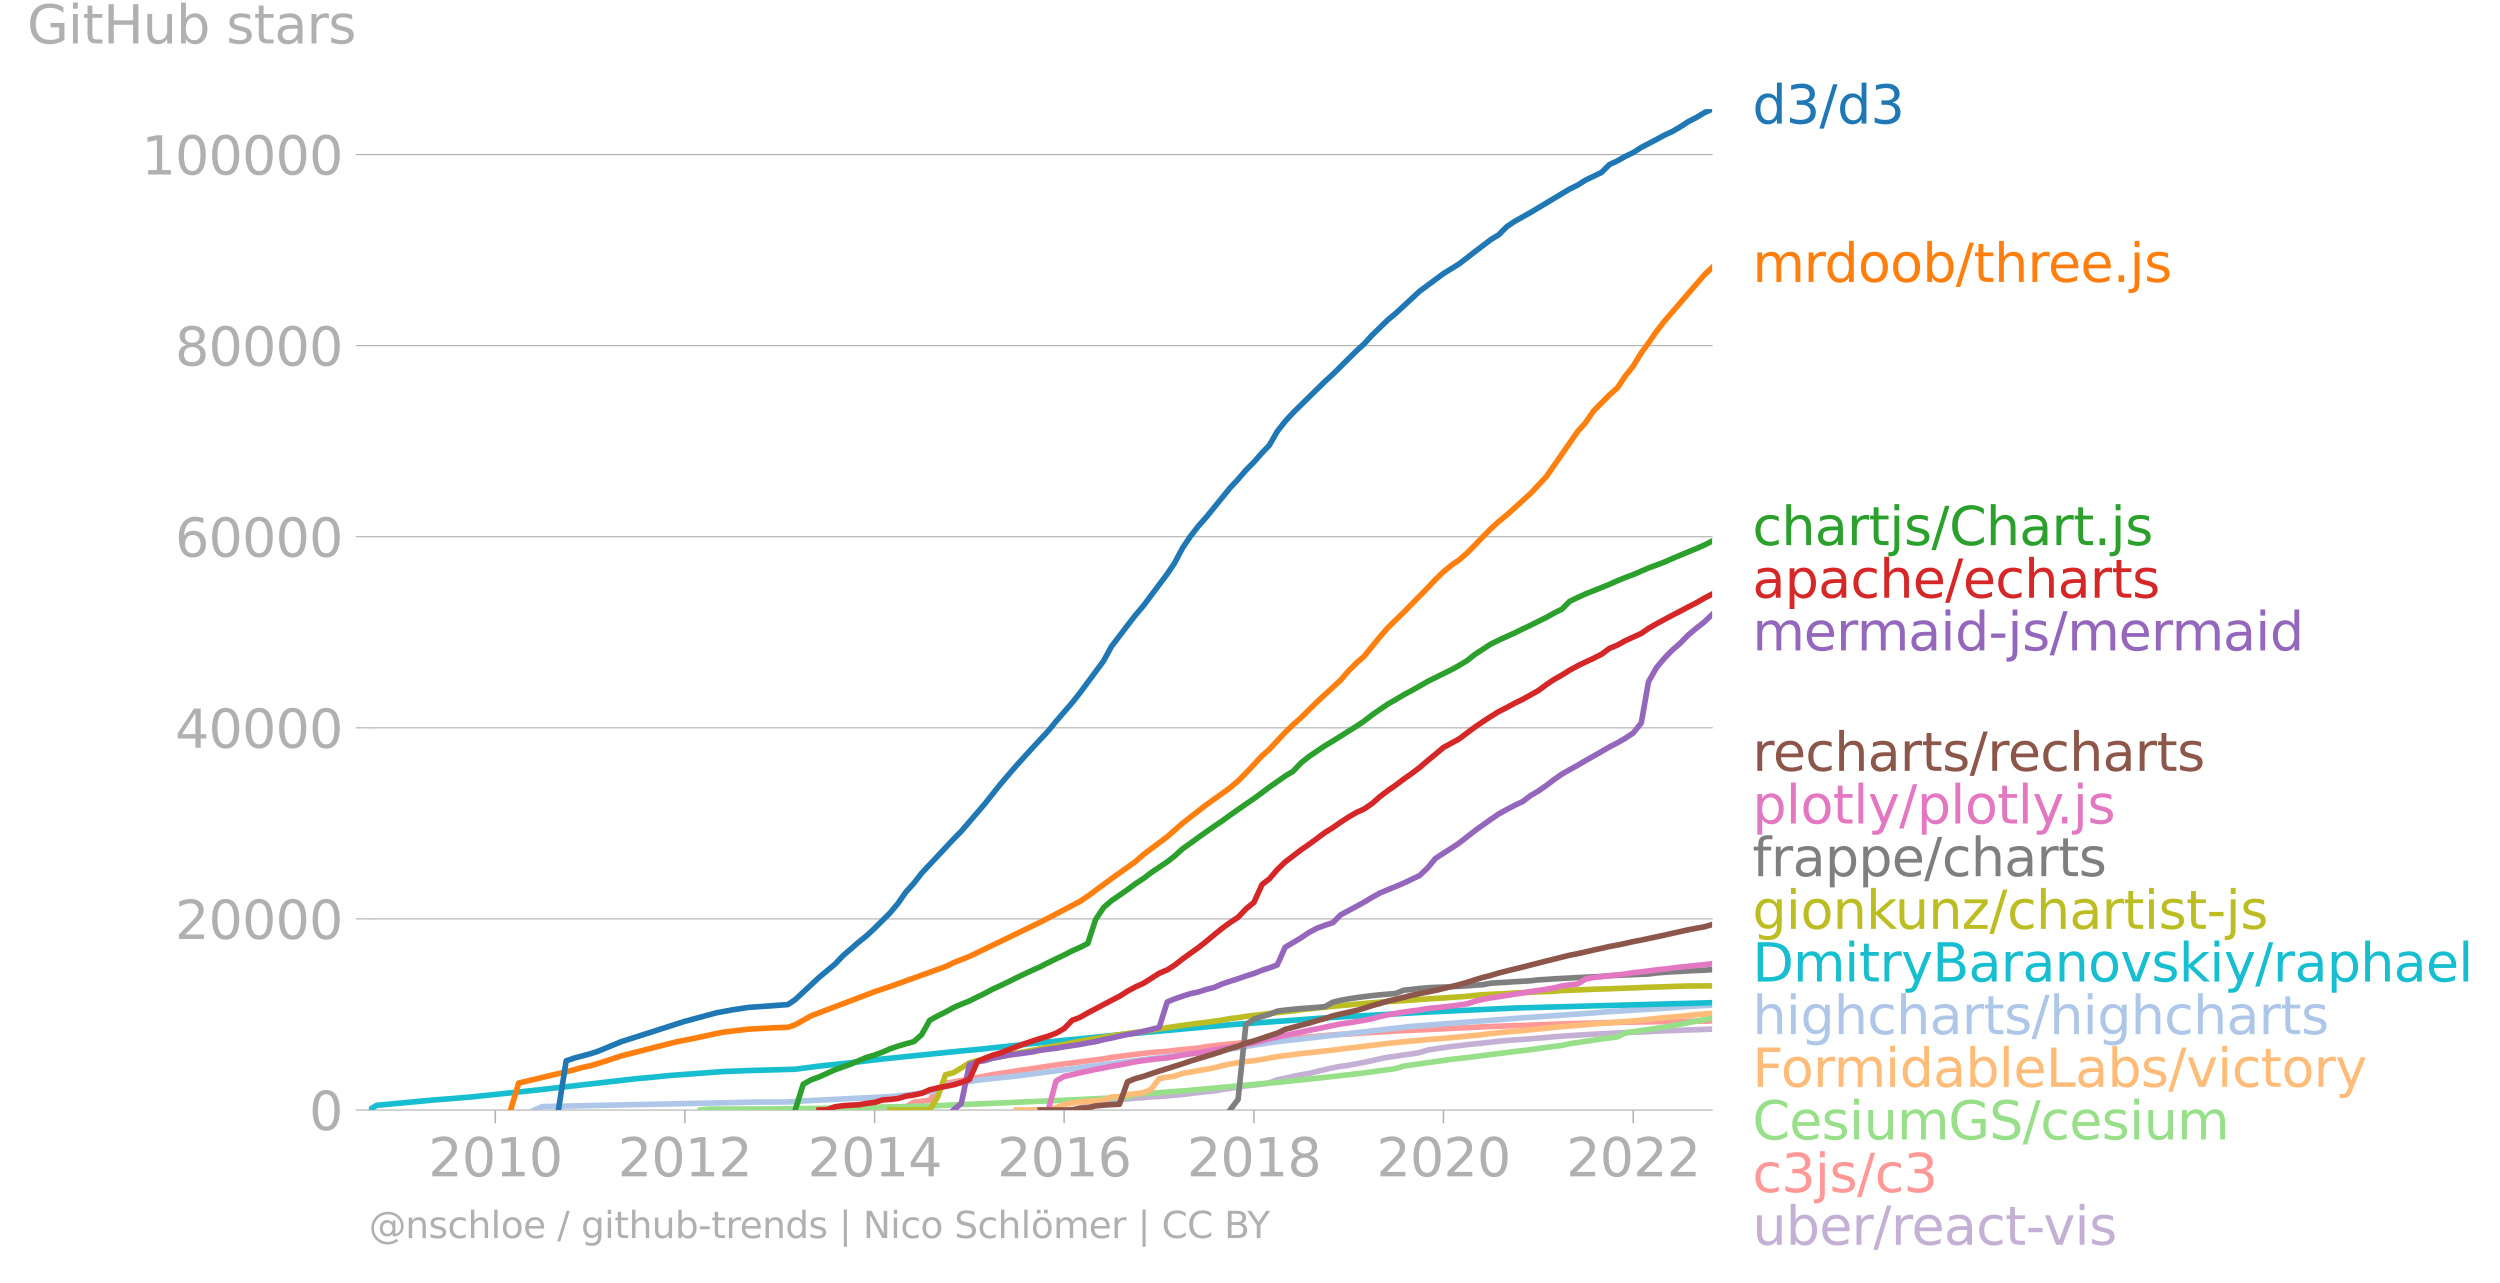 <svg xmlns="http://www.w3.org/2000/svg" xmlns:xlink="http://www.w3.org/1999/xlink" width="886.21" height="454.744" viewBox="0 0 664.657 341.058"><defs><style>*{stroke-linejoin:round;stroke-linecap:butt}</style></defs><g id="figure_1"><path id="patch_1" d="M0 341.058h664.657V0H0v341.058z" style="fill:none"/><g id="axes_1"><path id="patch_2" d="M98.073 295.111h357.12V29H98.073v266.112z" style="fill:none"/><g id="matplotlib.axis_1"><g id="xtick_1"><g id="line2d_1"><defs><path id="mbcdb476d79" d="M0 0v3.5" style="stroke:#b0b0b0;stroke-width:.4"/></defs><use xlink:href="#mbcdb476d79" x="131.687" y="295.111" style="fill:#b0b0b0;stroke:#b0b0b0;stroke-width:.4"/></g><g id="text_1" style="fill:#b0b0b0" transform="matrix(.14 0 0 -.14 113.872 312.75)"><defs><path id="DejaVuSans-32" d="M1228 531h2203V0H469v531q359 372 979 998 621 627 780 809 303 340 423 576 121 236 121 464 0 372-261 606-261 235-680 235-297 0-627-103-329-103-704-313v638q381 153 712 231 332 78 607 78 725 0 1156-363 431-362 431-968 0-288-108-546-107-257-392-607-78-91-497-524-418-433-1181-1211z" transform="scale(.016)"/><path id="DejaVuSans-30" d="M2034 4250q-487 0-733-480-245-479-245-1442 0-959 245-1439 246-480 733-480 491 0 736 480 246 480 246 1439 0 963-246 1442-245 480-736 480zm0 500q785 0 1199-621 414-620 414-1801 0-1178-414-1799Q2819-91 2034-91q-784 0-1198 620-414 621-414 1799 0 1181 414 1801 414 621 1198 621z" transform="scale(.016)"/><path id="DejaVuSans-31" d="M794 531h1031v3560L703 3866v575l1116 225h631V531h1031V0H794v531z" transform="scale(.016)"/></defs><use xlink:href="#DejaVuSans-32"/><use xlink:href="#DejaVuSans-30" x="63.623"/><use xlink:href="#DejaVuSans-31" x="127.246"/><use xlink:href="#DejaVuSans-30" x="190.869"/></g></g><g id="xtick_2"><use xlink:href="#mbcdb476d79" id="line2d_2" x="182.073" y="295.111" style="fill:#b0b0b0;stroke:#b0b0b0;stroke-width:.4"/><g id="text_2" style="fill:#b0b0b0" transform="matrix(.14 0 0 -.14 164.258 312.75)"><use xlink:href="#DejaVuSans-32"/><use xlink:href="#DejaVuSans-30" x="63.623"/><use xlink:href="#DejaVuSans-31" x="127.246"/><use xlink:href="#DejaVuSans-32" x="190.869"/></g></g><g id="xtick_3"><use xlink:href="#mbcdb476d79" id="line2d_3" x="232.528" y="295.111" style="fill:#b0b0b0;stroke:#b0b0b0;stroke-width:.4"/><g id="text_3" style="fill:#b0b0b0" transform="matrix(.14 0 0 -.14 214.713 312.75)"><defs><path id="DejaVuSans-34" d="M2419 4116 825 1625h1594v2491zm-166 550h794V1625h666v-525h-666V0h-628v1100H313v609l1940 2957z" transform="scale(.016)"/></defs><use xlink:href="#DejaVuSans-32"/><use xlink:href="#DejaVuSans-30" x="63.623"/><use xlink:href="#DejaVuSans-31" x="127.246"/><use xlink:href="#DejaVuSans-34" x="190.869"/></g></g><g id="xtick_4"><use xlink:href="#mbcdb476d79" id="line2d_4" x="282.914" y="295.111" style="fill:#b0b0b0;stroke:#b0b0b0;stroke-width:.4"/><g id="text_4" style="fill:#b0b0b0" transform="matrix(.14 0 0 -.14 265.1 312.75)"><defs><path id="DejaVuSans-36" d="M2113 2584q-425 0-674-291-248-290-248-796 0-503 248-796 249-292 674-292t673 292q248 293 248 796 0 506-248 796-248 291-673 291zm1253 1979v-575q-238 112-480 171-242 60-480 60-625 0-955-422-329-422-376-1275 184 272 462 417 279 145 613 145 703 0 1111-427 408-426 408-1160 0-719-425-1154Q2819-91 2113-91q-810 0-1238 620-428 621-428 1799 0 1106 525 1764t1409 658q238 0 480-47t505-140z" transform="scale(.016)"/></defs><use xlink:href="#DejaVuSans-32"/><use xlink:href="#DejaVuSans-30" x="63.623"/><use xlink:href="#DejaVuSans-31" x="127.246"/><use xlink:href="#DejaVuSans-36" x="190.869"/></g></g><g id="xtick_5"><use xlink:href="#mbcdb476d79" id="line2d_5" x="333.369" y="295.111" style="fill:#b0b0b0;stroke:#b0b0b0;stroke-width:.4"/><g id="text_5" style="fill:#b0b0b0" transform="matrix(.14 0 0 -.14 315.554 312.75)"><defs><path id="DejaVuSans-38" d="M2034 2216q-450 0-708-241-257-241-257-662 0-422 257-663 258-241 708-241t709 242q260 243 260 662 0 421-258 662-257 241-711 241zm-631 268q-406 100-633 378-226 279-226 679 0 559 398 884 399 325 1092 325 697 0 1094-325t397-884q0-400-227-679-226-278-629-378 456-106 710-416 255-309 255-755 0-679-414-1042Q2806-91 2034-91q-771 0-1186 362-414 363-414 1042 0 446 256 755 257 310 713 416zm-231 997q0-362 226-565 227-203 636-203 407 0 636 203 230 203 230 565 0 363-230 566-229 203-636 203-409 0-636-203-226-203-226-566z" transform="scale(.016)"/></defs><use xlink:href="#DejaVuSans-32"/><use xlink:href="#DejaVuSans-30" x="63.623"/><use xlink:href="#DejaVuSans-31" x="127.246"/><use xlink:href="#DejaVuSans-38" x="190.869"/></g></g><g id="xtick_6"><use xlink:href="#mbcdb476d79" id="line2d_6" x="383.755" y="295.111" style="fill:#b0b0b0;stroke:#b0b0b0;stroke-width:.4"/><g id="text_6" style="fill:#b0b0b0" transform="matrix(.14 0 0 -.14 365.94 312.75)"><use xlink:href="#DejaVuSans-32"/><use xlink:href="#DejaVuSans-30" x="63.623"/><use xlink:href="#DejaVuSans-32" x="127.246"/><use xlink:href="#DejaVuSans-30" x="190.869"/></g></g><g id="xtick_7"><use xlink:href="#mbcdb476d79" id="line2d_7" x="434.21" y="295.111" style="fill:#b0b0b0;stroke:#b0b0b0;stroke-width:.4"/><g id="text_7" style="fill:#b0b0b0" transform="matrix(.14 0 0 -.14 416.395 312.75)"><use xlink:href="#DejaVuSans-32"/><use xlink:href="#DejaVuSans-30" x="63.623"/><use xlink:href="#DejaVuSans-32" x="127.246"/><use xlink:href="#DejaVuSans-32" x="190.869"/></g></g></g><g id="matplotlib.axis_2"><g id="ytick_1"><path id="line2d_8" d="M98.073 295.111h357.12" clip-path="url(#p261c270303)" style="fill:none;stroke:#b0b0b0;stroke-width:.3;stroke-linecap:square"/><g id="line2d_9"><defs><path id="m87c9a1e256" d="M0 0h-3.5" style="stroke:#b0b0b0;stroke-width:.3"/></defs><use xlink:href="#m87c9a1e256" x="98.073" y="295.111" style="fill:#b0b0b0;stroke:#b0b0b0;stroke-width:.3"/></g><use xlink:href="#DejaVuSans-30" id="text_8" style="fill:#b0b0b0" transform="matrix(.14 0 0 -.14 82.166 300.43)"/></g><g id="ytick_2"><path id="line2d_10" d="M98.073 244.306h357.12" clip-path="url(#p261c270303)" style="fill:none;stroke:#b0b0b0;stroke-width:.3;stroke-linecap:square"/><use xlink:href="#m87c9a1e256" id="line2d_11" x="98.073" y="244.306" style="fill:#b0b0b0;stroke:#b0b0b0;stroke-width:.3"/><g id="text_9" style="fill:#b0b0b0" transform="matrix(.14 0 0 -.14 46.536 249.625)"><use xlink:href="#DejaVuSans-32"/><use xlink:href="#DejaVuSans-30" x="63.623"/><use xlink:href="#DejaVuSans-30" x="127.246"/><use xlink:href="#DejaVuSans-30" x="190.869"/><use xlink:href="#DejaVuSans-30" x="254.492"/></g></g><g id="ytick_3"><path id="line2d_12" d="M98.073 193.501h357.12" clip-path="url(#p261c270303)" style="fill:none;stroke:#b0b0b0;stroke-width:.3;stroke-linecap:square"/><use xlink:href="#m87c9a1e256" id="line2d_13" x="98.073" y="193.501" style="fill:#b0b0b0;stroke:#b0b0b0;stroke-width:.3"/><g id="text_10" style="fill:#b0b0b0" transform="matrix(.14 0 0 -.14 46.536 198.82)"><use xlink:href="#DejaVuSans-34"/><use xlink:href="#DejaVuSans-30" x="63.623"/><use xlink:href="#DejaVuSans-30" x="127.246"/><use xlink:href="#DejaVuSans-30" x="190.869"/><use xlink:href="#DejaVuSans-30" x="254.492"/></g></g><g id="ytick_4"><path id="line2d_14" d="M98.073 142.696h357.12" clip-path="url(#p261c270303)" style="fill:none;stroke:#b0b0b0;stroke-width:.3;stroke-linecap:square"/><use xlink:href="#m87c9a1e256" id="line2d_15" x="98.073" y="142.696" style="fill:#b0b0b0;stroke:#b0b0b0;stroke-width:.3"/><g id="text_11" style="fill:#b0b0b0" transform="matrix(.14 0 0 -.14 46.536 148.015)"><use xlink:href="#DejaVuSans-36"/><use xlink:href="#DejaVuSans-30" x="63.623"/><use xlink:href="#DejaVuSans-30" x="127.246"/><use xlink:href="#DejaVuSans-30" x="190.869"/><use xlink:href="#DejaVuSans-30" x="254.492"/></g></g><g id="ytick_5"><path id="line2d_16" d="M98.073 91.891h357.12" clip-path="url(#p261c270303)" style="fill:none;stroke:#b0b0b0;stroke-width:.3;stroke-linecap:square"/><use xlink:href="#m87c9a1e256" id="line2d_17" x="98.073" y="91.891" style="fill:#b0b0b0;stroke:#b0b0b0;stroke-width:.3"/><g id="text_12" style="fill:#b0b0b0" transform="matrix(.14 0 0 -.14 46.536 97.21)"><use xlink:href="#DejaVuSans-38"/><use xlink:href="#DejaVuSans-30" x="63.623"/><use xlink:href="#DejaVuSans-30" x="127.246"/><use xlink:href="#DejaVuSans-30" x="190.869"/><use xlink:href="#DejaVuSans-30" x="254.492"/></g></g><g id="ytick_6"><path id="line2d_18" d="M98.073 41.086h357.12" clip-path="url(#p261c270303)" style="fill:none;stroke:#b0b0b0;stroke-width:.3;stroke-linecap:square"/><use xlink:href="#m87c9a1e256" id="line2d_19" x="98.073" y="41.086" style="fill:#b0b0b0;stroke:#b0b0b0;stroke-width:.3"/><g id="text_13" style="fill:#b0b0b0" transform="matrix(.14 0 0 -.14 37.628 46.405)"><use xlink:href="#DejaVuSans-31"/><use xlink:href="#DejaVuSans-30" x="63.623"/><use xlink:href="#DejaVuSans-30" x="127.246"/><use xlink:href="#DejaVuSans-30" x="190.869"/><use xlink:href="#DejaVuSans-30" x="254.492"/><use xlink:href="#DejaVuSans-30" x="318.115"/></g></g><g id="text_14" style="fill:#b0b0b0" transform="matrix(.14 0 0 -.14 7.2 11.563)"><defs><path id="DejaVuSans-47" d="M3809 666v1253H2778v519h1656V434q-365-259-806-392-440-133-940-133-1094 0-1712 639-617 640-617 1780 0 1144 617 1783 618 639 1712 639 456 0 867-113 411-112 758-331v-672q-350 297-744 447t-828 150q-857 0-1287-478-429-478-429-1425 0-944 429-1422 430-478 1287-478 334 0 596 58 263 58 472 180z" transform="scale(.016)"/><path id="DejaVuSans-69" d="M603 3500h575V0H603v3500zm0 1363h575v-729H603v729z" transform="scale(.016)"/><path id="DejaVuSans-74" d="M1172 4494v-994h1184v-447H1172V1153q0-428 117-550t477-122h590V0h-590q-666 0-919 248-253 249-253 905v1900H172v447h422v994h578z" transform="scale(.016)"/><path id="DejaVuSans-48" d="M628 4666h631V2753h2294v1913h631V0h-631v2222H1259V0H628v4666z" transform="scale(.016)"/><path id="DejaVuSans-75" d="M544 1381v2119h575V1403q0-497 193-746 194-248 582-248 465 0 735 297 271 297 271 810v1984h575V0h-575v538q-209-319-486-474-276-155-642-155-603 0-916 375-312 375-312 1097zm1447 2203z" transform="scale(.016)"/><path id="DejaVuSans-62" d="M3116 1747q0 634-261 995t-717 361q-457 0-718-361t-261-995q0-634 261-995t718-361q456 0 717 361t261 995zM1159 2969q182 312 458 463 277 152 661 152 638 0 1036-506 399-506 399-1331T3314 415Q2916-91 2278-91q-384 0-661 152-276 152-458 464V0H581v4863h578V2969z" transform="scale(.016)"/><path id="DejaVuSans-73" d="M2834 3397v-544q-243 125-506 187-262 63-544 63-428 0-642-131t-214-394q0-200 153-314t616-217l197-44q612-131 870-370t258-667q0-488-386-773Q2250-91 1575-91q-281 0-586 55T347 128v594q319-166 628-249 309-82 613-82 406 0 624 139 219 139 219 392 0 234-158 359-157 125-692 241l-200 47q-534 112-772 345-237 233-237 639 0 494 350 762 350 269 994 269 318 0 599-47 282-46 519-140z" transform="scale(.016)"/><path id="DejaVuSans-61" d="M2194 1759q-697 0-966-159t-269-544q0-306 202-486 202-179 548-179 479 0 768 339t289 901v128h-572zm1147 238V0h-575v531q-197-318-491-470T1556-91q-537 0-855 302-317 302-317 808 0 590 395 890 396 300 1180 300h807v57q0 397-261 614t-733 217q-300 0-585-72-284-72-546-216v532q315 122 612 182 297 61 578 61 760 0 1135-394 375-393 375-1193z" transform="scale(.016)"/><path id="DejaVuSans-72" d="M2631 2963q-97 56-211 82-114 27-251 27-488 0-749-317t-261-911V0H581v3500h578v-544q182 319 472 473 291 155 707 155 59 0 131-8 72-7 159-23l3-590z" transform="scale(.016)"/></defs><use xlink:href="#DejaVuSans-47"/><use xlink:href="#DejaVuSans-69" x="77.49"/><use xlink:href="#DejaVuSans-74" x="105.273"/><use xlink:href="#DejaVuSans-48" x="144.482"/><use xlink:href="#DejaVuSans-75" x="219.678"/><use xlink:href="#DejaVuSans-62" x="283.057"/><use xlink:href="#DejaVuSans-20" x="346.533"/><use xlink:href="#DejaVuSans-73" x="378.32"/><use xlink:href="#DejaVuSans-74" x="430.42"/><use xlink:href="#DejaVuSans-61" x="469.629"/><use xlink:href="#DejaVuSans-72" x="530.908"/><use xlink:href="#DejaVuSans-73" x="572.021"/></g></g><path id="line2d_20" d="m285.054 295.111 2.001-.005 2.14-1.836 2.07-.084 2.14-.607 2.071-.122 2.14-.092 2.14-.226 2.07-.183 2.14-.114 2.07-.229 2.14-.109 2.14-.15 1.932-.172 2.14-.176 2.07-.277 2.14-.254 2.071-.208 2.14-.236 2.14-.384 2.07-.29 2.14-.322 2.07-.345 2.14-.211 2.14-.262 1.933-.325 2.14-.82 2.07-.415 2.14-.492 2.07-.412 2.14-.33 2.14-.559 2.07-.49 2.14-.49 2.07-.387 2.14-.274 2.14-.409 1.933-.381 2.14-.432 2.07-.5 2.14-.43 2.07-.254 2.14-.35 2.14-.272 2.07-.353 2.14-.663 2.07-.325 2.14-.338 2.14-.292 2.002-.209 2.14-.276 2.07-.206 2.14-.226 2.07-.226 2.14-.252 2.14-.195 2.07-.155 2.14-.135 2.07-.155 2.14-.183 2.14-.183 1.933-.195 2.14-.13 2.07-.155 2.14-.13 2.07-.134 2.14-.122 2.14-.11 2.07-.1 2.14-.125 2.07-.094 2.14-.09 2.14-.068 1.933-.096 2.14-.12 2.07-.076 2.14-.091 2.07-.072 2.14-.086 2.14-.068 2.07-.077 2.14-.081" clip-path="url(#p261c270303)" style="fill:none;stroke:#c5b0d5;stroke-width:1.5;stroke-linecap:square"/><path id="line2d_21" d="m228.318 295.111 2.07-.218 2.14-.013 2.14-.03 1.932-.097 2.14-.17 2.07-.244 2.14-1.3 2.071-.272 2.14-.257 2.14-2.975 2.07-1.531 2.14-.348 2.07-.389 2.14-.381 2.14-.394 1.932-.39 2.14-.397 2.07-.323 2.14-.31 2.071-.378 2.14-.297 2.14-.287 2.07-.336 2.14-.307 2.07-.32 2.14-.297 2.14-.254 2.001-.272 2.14-.28 2.07-.266 2.14-.254 2.071-.39 2.14-.276 2.14-.272 2.07-.261 2.14-.267 2.07-.219 2.14-.175 2.14-.152 1.932-.244 2.14-.211 2.07-.203 2.14-.206 2.071-.399 2.14-.241 2.14-.236 2.07-.193 2.14-.214 2.07-.223 2.14-.19 2.14-.158 1.933-.173 2.14-.193 2.07-.2 2.14-.191 2.07-.199 2.14-.147 2.14-.175 2.07-.198 2.14-.16 2.07-.158 2.14-.114 2.14-.135 1.933-.14 2.14-.114 2.07-.122 2.14-.155 2.07-.117 2.14-.104 2.14-.086 2.07-.097 2.14-.076 2.07-.127 2.14-.091 2.14-.117 2.002-.089 2.14-.094 2.07-.104 2.14-.117 2.07-.086 2.14-.08 2.14-.088 2.07-.069 2.14-.038 2.07-.078 2.14-.092 2.14-.091 1.933-.069 2.14-.071 2.07-.086 2.14-.051 2.07-.054 2.14-.045 2.14-.061 2.07-.059 2.14-.035 2.07-.066 2.14-.044 2.14-.03 1.933-.028 2.14-.043 2.07-.033 2.14-.033 2.07-.013 2.14-.033 2.14-.025 2.07-.033 2.14-.049" clip-path="url(#p261c270303)" style="fill:none;stroke:#ff9896;stroke-width:1.5;stroke-linecap:square"/><path id="line2d_22" d="m186.214 295.111 2.14-.228 16.841-.069 10.423-.11 8.49-.195 23.053-.432 4.21-.226 14.633-.612 21.051-.917 6.35-.31 6.35-.32 2.071-.714 12.562-.934 27.264-2.482 16.91-1.822 4.073-.49 8.42-1.15 2.14-.669 8.42-1.194 4.28-.607 4.141-.46 12.631-1.613 4.21-.482 4.28-.615 4.072-.518 2.071-.455 8.49-1.275 4.21-.546 2.07-1.065 10.423-1.521 10.56-1.992 2.14-.452h0" clip-path="url(#p261c270303)" style="fill:none;stroke:#98df8a;stroke-width:1.5;stroke-linecap:square"/><g id="text_15" style="fill:#1f77b4" transform="matrix(.14 0 0 -.14 465.907 32.862)"><defs><path id="DejaVuSans-64" d="M2906 2969v1894h575V0h-575v525q-181-312-458-464-276-152-664-152-634 0-1033 506-398 507-398 1332t398 1331q399 506 1033 506 388 0 664-152 277-151 458-463zM947 1747q0-634 261-995t717-361q456 0 718 361 263 361 263 995t-263 995q-262 361-718 361t-717-361q-261-361-261-995z" transform="scale(.016)"/><path id="DejaVuSans-33" d="M2597 2516q453-97 707-404 255-306 255-756 0-690-475-1069Q2609-91 1734-91q-293 0-604 58T488 141v609q262-153 574-231 313-78 654-78 593 0 904 234t311 681q0 413-289 645-289 233-804 233h-544v519h569q465 0 712 186t247 536q0 359-255 551-254 193-729 193-260 0-557-57-297-56-653-174v562q360 100 674 150t592 50q719 0 1137-327 419-326 419-882 0-388-222-655t-631-370z" transform="scale(.016)"/><path id="DejaVuSans-2f" d="M1625 4666h531L531-594H0l1625 5260z" transform="scale(.016)"/></defs><use xlink:href="#DejaVuSans-64"/><use xlink:href="#DejaVuSans-33" x="63.477"/><use xlink:href="#DejaVuSans-2f" x="127.1"/><use xlink:href="#DejaVuSans-64" x="160.791"/><use xlink:href="#DejaVuSans-33" x="224.268"/></g><g id="text_16" style="fill:#ff7f0e" transform="matrix(.14 0 0 -.14 465.907 74.955)"><defs><path id="DejaVuSans-6d" d="M3328 2828q216 388 516 572t706 184q547 0 844-383 297-382 297-1088V0h-578v2094q0 503-179 746-178 244-543 244-447 0-707-297-259-296-259-809V0h-578v2094q0 506-178 748t-550 242q-441 0-701-298-259-298-259-808V0H581v3500h578v-544q197 322 472 475t653 153q382 0 649-194 267-193 395-562z" transform="scale(.016)"/><path id="DejaVuSans-6f" d="M1959 3097q-462 0-731-361t-269-989q0-628 267-989 268-361 733-361 460 0 728 362 269 363 269 988 0 622-269 986-268 364-728 364zm0 487q750 0 1178-488 429-487 429-1349 0-859-429-1349Q2709-91 1959-91q-753 0-1180 489-426 490-426 1349 0 862 426 1349 427 488 1180 488z" transform="scale(.016)"/><path id="DejaVuSans-68" d="M3513 2113V0h-575v2094q0 497-194 743-194 247-581 247-466 0-735-297-269-296-269-809V0H581v4863h578V2956q207 316 486 472 280 156 646 156 603 0 912-373 310-373 310-1098z" transform="scale(.016)"/><path id="DejaVuSans-65" d="M3597 1894v-281H953q38-594 358-905t892-311q331 0 642 81t618 244V178Q3153 47 2828-22t-659-69q-838 0-1327 487-489 488-489 1320 0 859 464 1363 464 505 1252 505 706 0 1117-455 411-454 411-1235zm-575 169q-6 471-264 752-258 282-683 282-481 0-770-272t-333-766l2050 4z" transform="scale(.016)"/><path id="DejaVuSans-2e" d="M684 794h660V0H684v794z" transform="scale(.016)"/><path id="DejaVuSans-6a" d="M603 3500h575V-63q0-668-255-968-254-300-820-300h-219v487H38q328 0 446 152Q603-541 603-63v3563zm0 1363h575v-729H603v729z" transform="scale(.016)"/></defs><use xlink:href="#DejaVuSans-6d"/><use xlink:href="#DejaVuSans-72" x="97.412"/><use xlink:href="#DejaVuSans-64" x="136.775"/><use xlink:href="#DejaVuSans-6f" x="200.252"/><use xlink:href="#DejaVuSans-6f" x="261.434"/><use xlink:href="#DejaVuSans-62" x="322.615"/><use xlink:href="#DejaVuSans-2f" x="386.092"/><use xlink:href="#DejaVuSans-74" x="419.783"/><use xlink:href="#DejaVuSans-68" x="458.992"/><use xlink:href="#DejaVuSans-72" x="522.371"/><use xlink:href="#DejaVuSans-65" x="561.234"/><use xlink:href="#DejaVuSans-65" x="622.758"/><use xlink:href="#DejaVuSans-2e" x="684.281"/><use xlink:href="#DejaVuSans-6a" x="716.068"/><use xlink:href="#DejaVuSans-73" x="743.852"/></g><g id="text_17" style="fill:#2ca02c" transform="matrix(.14 0 0 -.14 465.907 144.924)"><defs><path id="DejaVuSans-63" d="M3122 3366v-538q-244 135-489 202t-495 67q-560 0-870-355-309-354-309-995t309-996q310-354 870-354 250 0 495 67t489 202V134Q2881 22 2623-34q-257-57-548-57-791 0-1257 497-465 497-465 1341 0 856 470 1346 471 491 1290 491 265 0 518-55 253-54 491-163z" transform="scale(.016)"/><path id="DejaVuSans-43" d="M4122 4306v-665q-319 297-680 443-361 147-767 147-800 0-1225-489t-425-1414q0-922 425-1411t1225-489q406 0 767 147t680 444V359q-331-225-702-338-370-112-782-112-1060 0-1670 648-609 649-609 1771 0 1125 609 1773 610 649 1670 649 418 0 788-111 371-111 696-333z" transform="scale(.016)"/></defs><use xlink:href="#DejaVuSans-63"/><use xlink:href="#DejaVuSans-68" x="54.98"/><use xlink:href="#DejaVuSans-61" x="118.359"/><use xlink:href="#DejaVuSans-72" x="179.639"/><use xlink:href="#DejaVuSans-74" x="220.752"/><use xlink:href="#DejaVuSans-6a" x="259.961"/><use xlink:href="#DejaVuSans-73" x="287.744"/><use xlink:href="#DejaVuSans-2f" x="339.844"/><use xlink:href="#DejaVuSans-43" x="373.535"/><use xlink:href="#DejaVuSans-68" x="443.359"/><use xlink:href="#DejaVuSans-61" x="506.738"/><use xlink:href="#DejaVuSans-72" x="568.018"/><use xlink:href="#DejaVuSans-74" x="609.131"/><use xlink:href="#DejaVuSans-2e" x="648.34"/><use xlink:href="#DejaVuSans-6a" x="680.127"/><use xlink:href="#DejaVuSans-73" x="707.91"/></g><g id="text_18" style="fill:#d62728" transform="matrix(.14 0 0 -.14 465.907 158.924)"><defs><path id="DejaVuSans-70" d="M1159 525v-1856H581v4831h578v-531q182 312 458 463 277 152 661 152 638 0 1036-506 399-506 399-1331T3314 415Q2916-91 2278-91q-384 0-661 152-276 152-458 464zm1957 1222q0 634-261 995t-717 361q-457 0-718-361t-261-995q0-634 261-995t718-361q456 0 717 361t261 995z" transform="scale(.016)"/></defs><use xlink:href="#DejaVuSans-61"/><use xlink:href="#DejaVuSans-70" x="61.279"/><use xlink:href="#DejaVuSans-61" x="124.756"/><use xlink:href="#DejaVuSans-63" x="186.035"/><use xlink:href="#DejaVuSans-68" x="241.016"/><use xlink:href="#DejaVuSans-65" x="304.395"/><use xlink:href="#DejaVuSans-2f" x="365.918"/><use xlink:href="#DejaVuSans-65" x="399.609"/><use xlink:href="#DejaVuSans-63" x="461.133"/><use xlink:href="#DejaVuSans-68" x="516.113"/><use xlink:href="#DejaVuSans-61" x="579.492"/><use xlink:href="#DejaVuSans-72" x="640.771"/><use xlink:href="#DejaVuSans-74" x="681.885"/><use xlink:href="#DejaVuSans-73" x="721.094"/></g><g id="text_19" style="fill:#9467bd" transform="matrix(.14 0 0 -.14 465.907 172.924)"><defs><path id="DejaVuSans-2d" d="M313 2009h1684v-512H313v512z" transform="scale(.016)"/></defs><use xlink:href="#DejaVuSans-6d"/><use xlink:href="#DejaVuSans-65" x="97.412"/><use xlink:href="#DejaVuSans-72" x="158.936"/><use xlink:href="#DejaVuSans-6d" x="198.299"/><use xlink:href="#DejaVuSans-61" x="295.711"/><use xlink:href="#DejaVuSans-69" x="356.99"/><use xlink:href="#DejaVuSans-64" x="384.773"/><use xlink:href="#DejaVuSans-2d" x="448.25"/><use xlink:href="#DejaVuSans-6a" x="484.334"/><use xlink:href="#DejaVuSans-73" x="512.117"/><use xlink:href="#DejaVuSans-2f" x="564.217"/><use xlink:href="#DejaVuSans-6d" x="597.908"/><use xlink:href="#DejaVuSans-65" x="695.32"/><use xlink:href="#DejaVuSans-72" x="756.844"/><use xlink:href="#DejaVuSans-6d" x="796.207"/><use xlink:href="#DejaVuSans-61" x="893.619"/><use xlink:href="#DejaVuSans-69" x="954.898"/><use xlink:href="#DejaVuSans-64" x="982.682"/></g><g id="text_20" style="fill:#8c564b" transform="matrix(.14 0 0 -.14 465.907 204.946)"><use xlink:href="#DejaVuSans-72"/><use xlink:href="#DejaVuSans-65" x="38.863"/><use xlink:href="#DejaVuSans-63" x="100.387"/><use xlink:href="#DejaVuSans-68" x="155.367"/><use xlink:href="#DejaVuSans-61" x="218.746"/><use xlink:href="#DejaVuSans-72" x="280.025"/><use xlink:href="#DejaVuSans-74" x="321.139"/><use xlink:href="#DejaVuSans-73" x="360.348"/><use xlink:href="#DejaVuSans-2f" x="412.447"/><use xlink:href="#DejaVuSans-72" x="446.139"/><use xlink:href="#DejaVuSans-65" x="485.002"/><use xlink:href="#DejaVuSans-63" x="546.525"/><use xlink:href="#DejaVuSans-68" x="601.506"/><use xlink:href="#DejaVuSans-61" x="664.885"/><use xlink:href="#DejaVuSans-72" x="726.164"/><use xlink:href="#DejaVuSans-74" x="767.277"/><use xlink:href="#DejaVuSans-73" x="806.486"/></g><g id="text_21" style="fill:#e377c2" transform="matrix(.14 0 0 -.14 465.907 218.946)"><defs><path id="DejaVuSans-6c" d="M603 4863h575V0H603v4863z" transform="scale(.016)"/><path id="DejaVuSans-79" d="M2059-325q-243-625-475-815-231-191-618-191H506v481h338q237 0 368 113 132 112 291 531l103 262L191 3500h609L1894 763l1094 2737h609L2059-325z" transform="scale(.016)"/></defs><use xlink:href="#DejaVuSans-70"/><use xlink:href="#DejaVuSans-6c" x="63.477"/><use xlink:href="#DejaVuSans-6f" x="91.26"/><use xlink:href="#DejaVuSans-74" x="152.441"/><use xlink:href="#DejaVuSans-6c" x="191.65"/><use xlink:href="#DejaVuSans-79" x="219.434"/><use xlink:href="#DejaVuSans-2f" x="278.613"/><use xlink:href="#DejaVuSans-70" x="312.305"/><use xlink:href="#DejaVuSans-6c" x="375.781"/><use xlink:href="#DejaVuSans-6f" x="403.564"/><use xlink:href="#DejaVuSans-74" x="464.746"/><use xlink:href="#DejaVuSans-6c" x="503.955"/><use xlink:href="#DejaVuSans-79" x="531.738"/><use xlink:href="#DejaVuSans-2e" x="576.668"/><use xlink:href="#DejaVuSans-6a" x="608.455"/><use xlink:href="#DejaVuSans-73" x="636.238"/></g><g id="text_22" style="fill:#7f7f7f" transform="matrix(.14 0 0 -.14 465.907 232.946)"><defs><path id="DejaVuSans-66" d="M2375 4863v-479h-550q-309 0-430-125-120-125-120-450v-309h947v-447h-947V0H697v3053H147v447h550v244q0 584 272 851 272 268 862 268h544z" transform="scale(.016)"/></defs><use xlink:href="#DejaVuSans-66"/><use xlink:href="#DejaVuSans-72" x="35.205"/><use xlink:href="#DejaVuSans-61" x="76.318"/><use xlink:href="#DejaVuSans-70" x="137.598"/><use xlink:href="#DejaVuSans-70" x="201.074"/><use xlink:href="#DejaVuSans-65" x="264.551"/><use xlink:href="#DejaVuSans-2f" x="326.074"/><use xlink:href="#DejaVuSans-63" x="359.766"/><use xlink:href="#DejaVuSans-68" x="414.746"/><use xlink:href="#DejaVuSans-61" x="478.125"/><use xlink:href="#DejaVuSans-72" x="539.404"/><use xlink:href="#DejaVuSans-74" x="580.518"/><use xlink:href="#DejaVuSans-73" x="619.727"/></g><g id="text_23" style="fill:#bcbd22" transform="matrix(.14 0 0 -.14 465.907 246.946)"><defs><path id="DejaVuSans-67" d="M2906 1791q0 625-258 968-257 344-723 344-462 0-720-344-258-343-258-968 0-622 258-966t720-344q466 0 723 344 258 344 258 966zm575-1357q0-893-397-1329-396-436-1215-436-303 0-572 45t-522 139v559q253-137 500-202 247-66 503-66 566 0 847 295t281 892v285q-178-310-456-463T1784 0Q1141 0 747 490 353 981 353 1791q0 812 394 1302 394 491 1037 491 388 0 666-153t456-462v531h575V434z" transform="scale(.016)"/><path id="DejaVuSans-6e" d="M3513 2113V0h-575v2094q0 497-194 743-194 247-581 247-466 0-735-297-269-296-269-809V0H581v3500h578v-544q207 316 486 472 280 156 646 156 603 0 912-373 310-373 310-1098z" transform="scale(.016)"/><path id="DejaVuSans-6b" d="M581 4863h578V1991l1716 1509h734L1753 1863 3688 0h-750L1159 1709V0H581v4863z" transform="scale(.016)"/><path id="DejaVuSans-7a" d="M353 3500h2731v-525L922 459h2162V0H275v525l2163 2516H353v459z" transform="scale(.016)"/></defs><use xlink:href="#DejaVuSans-67"/><use xlink:href="#DejaVuSans-69" x="63.477"/><use xlink:href="#DejaVuSans-6f" x="91.26"/><use xlink:href="#DejaVuSans-6e" x="152.441"/><use xlink:href="#DejaVuSans-6b" x="215.82"/><use xlink:href="#DejaVuSans-75" x="270.605"/><use xlink:href="#DejaVuSans-6e" x="333.984"/><use xlink:href="#DejaVuSans-7a" x="397.363"/><use xlink:href="#DejaVuSans-2f" x="449.854"/><use xlink:href="#DejaVuSans-63" x="483.545"/><use xlink:href="#DejaVuSans-68" x="538.525"/><use xlink:href="#DejaVuSans-61" x="601.904"/><use xlink:href="#DejaVuSans-72" x="663.184"/><use xlink:href="#DejaVuSans-74" x="704.297"/><use xlink:href="#DejaVuSans-69" x="743.506"/><use xlink:href="#DejaVuSans-73" x="771.289"/><use xlink:href="#DejaVuSans-74" x="823.389"/><use xlink:href="#DejaVuSans-2d" x="862.598"/><use xlink:href="#DejaVuSans-6a" x="898.682"/><use xlink:href="#DejaVuSans-73" x="926.465"/></g><g id="text_24" style="fill:#17becf" transform="matrix(.14 0 0 -.14 465.907 260.946)"><defs><path id="DejaVuSans-44" d="M1259 4147V519h763q966 0 1414 437 448 438 448 1382 0 937-448 1373t-1414 436h-763zm-631 519h1297q1356 0 1990-564 635-564 635-1764 0-1207-638-1773Q3275 0 1925 0H628v4666z" transform="scale(.016)"/><path id="DejaVuSans-42" d="M1259 2228V519h1013q509 0 754 211 246 211 246 645 0 438-246 645-245 208-754 208H1259zm0 1919V2741h935q462 0 688 173 227 174 227 530 0 353-227 528-226 175-688 175h-935zm-631 519h1613q722 0 1112-300 391-300 391-853 0-429-200-682t-588-315q466-100 724-418 258-317 258-792 0-625-425-966Q3088 0 2303 0H628v4666z" transform="scale(.016)"/><path id="DejaVuSans-76" d="M191 3500h609L1894 563l1094 2937h609L2284 0h-781L191 3500z" transform="scale(.016)"/></defs><use xlink:href="#DejaVuSans-44"/><use xlink:href="#DejaVuSans-6d" x="77.002"/><use xlink:href="#DejaVuSans-69" x="174.414"/><use xlink:href="#DejaVuSans-74" x="202.197"/><use xlink:href="#DejaVuSans-72" x="241.406"/><use xlink:href="#DejaVuSans-79" x="282.52"/><use xlink:href="#DejaVuSans-42" x="341.699"/><use xlink:href="#DejaVuSans-61" x="410.303"/><use xlink:href="#DejaVuSans-72" x="471.582"/><use xlink:href="#DejaVuSans-61" x="512.695"/><use xlink:href="#DejaVuSans-6e" x="573.975"/><use xlink:href="#DejaVuSans-6f" x="637.354"/><use xlink:href="#DejaVuSans-76" x="698.535"/><use xlink:href="#DejaVuSans-73" x="757.715"/><use xlink:href="#DejaVuSans-6b" x="809.814"/><use xlink:href="#DejaVuSans-69" x="867.725"/><use xlink:href="#DejaVuSans-79" x="895.508"/><use xlink:href="#DejaVuSans-2f" x="954.688"/><use xlink:href="#DejaVuSans-72" x="988.379"/><use xlink:href="#DejaVuSans-61" x="1029.492"/><use xlink:href="#DejaVuSans-70" x="1090.771"/><use xlink:href="#DejaVuSans-68" x="1154.248"/><use xlink:href="#DejaVuSans-61" x="1217.627"/><use xlink:href="#DejaVuSans-65" x="1278.906"/><use xlink:href="#DejaVuSans-6c" x="1340.43"/></g><g id="text_25" style="fill:#aec7e8" transform="matrix(.14 0 0 -.14 465.907 274.946)"><use xlink:href="#DejaVuSans-68"/><use xlink:href="#DejaVuSans-69" x="63.379"/><use xlink:href="#DejaVuSans-67" x="91.162"/><use xlink:href="#DejaVuSans-68" x="154.639"/><use xlink:href="#DejaVuSans-63" x="218.018"/><use xlink:href="#DejaVuSans-68" x="272.998"/><use xlink:href="#DejaVuSans-61" x="336.377"/><use xlink:href="#DejaVuSans-72" x="397.656"/><use xlink:href="#DejaVuSans-74" x="438.77"/><use xlink:href="#DejaVuSans-73" x="477.979"/><use xlink:href="#DejaVuSans-2f" x="530.078"/><use xlink:href="#DejaVuSans-68" x="563.77"/><use xlink:href="#DejaVuSans-69" x="627.148"/><use xlink:href="#DejaVuSans-67" x="654.932"/><use xlink:href="#DejaVuSans-68" x="718.408"/><use xlink:href="#DejaVuSans-63" x="781.787"/><use xlink:href="#DejaVuSans-68" x="836.768"/><use xlink:href="#DejaVuSans-61" x="900.146"/><use xlink:href="#DejaVuSans-72" x="961.426"/><use xlink:href="#DejaVuSans-74" x="1002.539"/><use xlink:href="#DejaVuSans-73" x="1041.748"/></g><g id="text_26" style="fill:#ffbb78" transform="matrix(.14 0 0 -.14 465.907 288.946)"><defs><path id="DejaVuSans-46" d="M628 4666h2681v-532H1259V2759h1850v-531H1259V0H628v4666z" transform="scale(.016)"/><path id="DejaVuSans-4c" d="M628 4666h631V531h2272V0H628v4666z" transform="scale(.016)"/></defs><use xlink:href="#DejaVuSans-46"/><use xlink:href="#DejaVuSans-6f" x="53.895"/><use xlink:href="#DejaVuSans-72" x="115.076"/><use xlink:href="#DejaVuSans-6d" x="154.439"/><use xlink:href="#DejaVuSans-69" x="251.852"/><use xlink:href="#DejaVuSans-64" x="279.635"/><use xlink:href="#DejaVuSans-61" x="343.111"/><use xlink:href="#DejaVuSans-62" x="404.391"/><use xlink:href="#DejaVuSans-6c" x="467.867"/><use xlink:href="#DejaVuSans-65" x="495.65"/><use xlink:href="#DejaVuSans-4c" x="557.174"/><use xlink:href="#DejaVuSans-61" x="612.887"/><use xlink:href="#DejaVuSans-62" x="674.166"/><use xlink:href="#DejaVuSans-73" x="737.643"/><use xlink:href="#DejaVuSans-2f" x="789.742"/><use xlink:href="#DejaVuSans-76" x="823.434"/><use xlink:href="#DejaVuSans-69" x="882.613"/><use xlink:href="#DejaVuSans-63" x="910.396"/><use xlink:href="#DejaVuSans-74" x="965.377"/><use xlink:href="#DejaVuSans-6f" x="1004.586"/><use xlink:href="#DejaVuSans-72" x="1065.768"/><use xlink:href="#DejaVuSans-79" x="1106.881"/></g><g id="text_27" style="fill:#98df8a" transform="matrix(.14 0 0 -.14 465.907 302.946)"><defs><path id="DejaVuSans-53" d="M3425 4513v-616q-359 172-678 256-319 85-616 85-515 0-795-200t-280-569q0-310 186-468 186-157 705-254l381-78q706-135 1042-474t336-907q0-679-455-1029Q2797-91 1919-91q-331 0-705 75-373 75-773 222v650q384-215 753-325 369-109 725-109 540 0 834 212 294 213 294 607 0 343-211 537t-692 291l-385 75q-706 140-1022 440-315 300-315 835 0 619 436 975t1201 356q329 0 669-60 341-59 697-177z" transform="scale(.016)"/></defs><use xlink:href="#DejaVuSans-43"/><use xlink:href="#DejaVuSans-65" x="69.824"/><use xlink:href="#DejaVuSans-73" x="131.348"/><use xlink:href="#DejaVuSans-69" x="183.447"/><use xlink:href="#DejaVuSans-75" x="211.23"/><use xlink:href="#DejaVuSans-6d" x="274.609"/><use xlink:href="#DejaVuSans-47" x="372.021"/><use xlink:href="#DejaVuSans-53" x="449.512"/><use xlink:href="#DejaVuSans-2f" x="512.988"/><use xlink:href="#DejaVuSans-63" x="546.68"/><use xlink:href="#DejaVuSans-65" x="601.66"/><use xlink:href="#DejaVuSans-73" x="663.184"/><use xlink:href="#DejaVuSans-69" x="715.283"/><use xlink:href="#DejaVuSans-75" x="743.066"/><use xlink:href="#DejaVuSans-6d" x="806.445"/></g><g id="text_28" style="fill:#ff9896" transform="matrix(.14 0 0 -.14 465.907 316.946)"><use xlink:href="#DejaVuSans-63"/><use xlink:href="#DejaVuSans-33" x="54.98"/><use xlink:href="#DejaVuSans-6a" x="118.604"/><use xlink:href="#DejaVuSans-73" x="146.387"/><use xlink:href="#DejaVuSans-2f" x="198.486"/><use xlink:href="#DejaVuSans-63" x="232.178"/><use xlink:href="#DejaVuSans-33" x="287.158"/></g><g id="text_29" style="fill:#c5b0d5" transform="matrix(.14 0 0 -.14 465.907 330.946)"><use xlink:href="#DejaVuSans-75"/><use xlink:href="#DejaVuSans-62" x="63.379"/><use xlink:href="#DejaVuSans-65" x="126.855"/><use xlink:href="#DejaVuSans-72" x="188.379"/><use xlink:href="#DejaVuSans-2f" x="229.492"/><use xlink:href="#DejaVuSans-72" x="263.184"/><use xlink:href="#DejaVuSans-65" x="302.047"/><use xlink:href="#DejaVuSans-61" x="363.57"/><use xlink:href="#DejaVuSans-63" x="424.85"/><use xlink:href="#DejaVuSans-74" x="479.83"/><use xlink:href="#DejaVuSans-2d" x="519.039"/><use xlink:href="#DejaVuSans-76" x="552.498"/><use xlink:href="#DejaVuSans-69" x="611.678"/><use xlink:href="#DejaVuSans-73" x="639.461"/></g><g id="text_30" style="fill:#b0b0b0" transform="matrix(.097 0 0 -.097 98.073 329.148)"><defs><path id="DejaVuSans-40" d="M2381 1678q0-447 222-702 222-254 610-254 384 0 604 256 221 256 221 700 0 438-225 695-225 258-607 258-378 0-602-256-223-256-223-697zm1703-934q-187-241-429-355t-564-114q-538 0-874 389t-336 1014q0 625 337 1015 338 391 873 391 322 0 565-117 244-117 428-354v409h447V722q457 69 714 417 258 349 258 902 0 334-99 628-98 294-298 544-325 409-792 626t-1017 217q-384 0-738-102-353-101-653-301-490-319-767-836-276-517-276-1120 0-497 179-932 180-434 521-765 328-325 759-495 431-171 922-171 403 0 792 136t714 389l281-347q-390-303-851-464t-936-161q-578 0-1091 205-512 205-912 595Q841 78 631 592q-209 514-209 1105 0 569 212 1084 213 516 607 907 403 396 931 607t1119 211q662 0 1229-272 568-271 952-771 234-307 357-666 124-359 124-744 0-822-497-1297T4084 263v481z" transform="scale(.016)"/><path id="DejaVuSans-7c" d="M1344 4891v-6400H813v6400h531z" transform="scale(.016)"/><path id="DejaVuSans-4e" d="M628 4666h850L3547 763v3903h612V0h-850L1241 3903V0H628v4666z" transform="scale(.016)"/><path id="DejaVuSans-f6" d="M1959 3097q-462 0-731-361t-269-989q0-628 267-989 268-361 733-361 460 0 728 362 269 363 269 988 0 622-269 986-268 364-728 364zm0 487q750 0 1178-488 429-487 429-1349 0-859-429-1349Q2709-91 1959-91q-753 0-1180 489-426 490-426 1349 0 862 426 1349 427 488 1180 488zm295 1266h634v-631h-634v631zm-1222 0h634v-631h-634v631z" transform="scale(.016)"/><path id="DejaVuSans-59" d="M-13 4666h679l1293-1919 1285 1919h678L2272 2222V0h-634v2222L-13 4666z" transform="scale(.016)"/></defs><use xlink:href="#DejaVuSans-40"/><use xlink:href="#DejaVuSans-6e" x="100"/><use xlink:href="#DejaVuSans-73" x="163.379"/><use xlink:href="#DejaVuSans-63" x="215.479"/><use xlink:href="#DejaVuSans-68" x="270.459"/><use xlink:href="#DejaVuSans-6c" x="333.838"/><use xlink:href="#DejaVuSans-6f" x="361.621"/><use xlink:href="#DejaVuSans-65" x="422.803"/><use xlink:href="#DejaVuSans-20" x="484.326"/><use xlink:href="#DejaVuSans-2f" x="516.113"/><use xlink:href="#DejaVuSans-20" x="549.805"/><use xlink:href="#DejaVuSans-67" x="581.592"/><use xlink:href="#DejaVuSans-69" x="645.068"/><use xlink:href="#DejaVuSans-74" x="672.852"/><use xlink:href="#DejaVuSans-68" x="712.061"/><use xlink:href="#DejaVuSans-75" x="775.439"/><use xlink:href="#DejaVuSans-62" x="838.818"/><use xlink:href="#DejaVuSans-2d" x="902.295"/><use xlink:href="#DejaVuSans-74" x="938.379"/><use xlink:href="#DejaVuSans-72" x="977.588"/><use xlink:href="#DejaVuSans-65" x="1016.451"/><use xlink:href="#DejaVuSans-6e" x="1077.975"/><use xlink:href="#DejaVuSans-64" x="1141.354"/><use xlink:href="#DejaVuSans-73" x="1204.83"/><use xlink:href="#DejaVuSans-20" x="1256.93"/><use xlink:href="#DejaVuSans-7c" x="1288.717"/><use xlink:href="#DejaVuSans-20" x="1322.408"/><use xlink:href="#DejaVuSans-4e" x="1354.195"/><use xlink:href="#DejaVuSans-69" x="1429"/><use xlink:href="#DejaVuSans-63" x="1456.783"/><use xlink:href="#DejaVuSans-6f" x="1511.764"/><use xlink:href="#DejaVuSans-20" x="1572.945"/><use xlink:href="#DejaVuSans-53" x="1604.732"/><use xlink:href="#DejaVuSans-63" x="1668.209"/><use xlink:href="#DejaVuSans-68" x="1723.189"/><use xlink:href="#DejaVuSans-6c" x="1786.568"/><use xlink:href="#DejaVuSans-f6" x="1814.352"/><use xlink:href="#DejaVuSans-6d" x="1875.533"/><use xlink:href="#DejaVuSans-65" x="1972.945"/><use xlink:href="#DejaVuSans-72" x="2034.469"/><use xlink:href="#DejaVuSans-20" x="2075.582"/><use xlink:href="#DejaVuSans-7c" x="2107.369"/><use xlink:href="#DejaVuSans-20" x="2141.061"/><use xlink:href="#DejaVuSans-43" x="2172.848"/><use xlink:href="#DejaVuSans-43" x="2242.672"/><use xlink:href="#DejaVuSans-20" x="2312.496"/><use xlink:href="#DejaVuSans-42" x="2344.283"/><use xlink:href="#DejaVuSans-59" x="2407.387"/></g><path id="line2d_23" d="m270.214 295.111 2.14-.002 2.14-.008 2.07-.013 2.14-.022 2.07-.572 2.14-.866 2.14-.36 2.001-.288 2.14-.145 2.07-.167 2.14-.148 2.071-.868 2.14-.138 2.14-.498 2.07-.23 2.14-.285 2.07-.859 2.14-2.896 2.14-.343 1.932-.302 2.14-.704 2.07-.365 2.14-.376 2.071-.371 2.14-.402 2.14-.553 2.07-.437 2.14-.384 2.07-.297 2.14-.21 2.14-.334 1.933-.37 2.14-.377 2.07-.271 2.14-.265 2.07-.276 2.14-.234 2.14-.208 2.07-.254 2.14-.229 2.07-.272 2.14-.272 2.14-.216 1.933-.256 2.14-.241 2.07-.262 2.14-.26 2.07-.215 2.14-.221 2.14-.193 2.07-.17 2.14-.232 2.07-.155 2.14-.167 2.14-.183 2.002-.196 2.14-.198 2.07-.173 2.14-.256 2.07-.254 2.14-.221 2.14-.219 2.07-.165 2.14-.172 2.07-.224 2.14-.21 2.14-.207 1.933-.21 2.14-.211 2.07-.173 2.14-.152 2.07-.209 2.14-.157 2.14-.198 2.07-.153 2.14-.137 2.07-.178 2.14-.17 2.14-.168 1.933-.228 2.14-.254 2.07-.198 2.14-.183 2.07-.155 2.14-.262 2.14-.2 2.07-.191 2.14-.16" clip-path="url(#p261c270303)" style="fill:none;stroke:#ffbb78;stroke-width:1.5;stroke-linecap:square"/><path id="line2d_24" d="m142.11 295.111 2.07-.912 56.805-1.191 8.49-.033 4.072-.277 23.053-1.15 4.21-.387 8.49-1.199 2.071-1.473 6.35-.953 2.14-.355 10.353-1.1 18.981-2.505 4.21-.536 35.754-4.438 4.21-.75 6.212-.916 6.281-.706 29.473-3.366 29.472-2.256 18.843-1.313 4.21-.338 16.773-1.026 4.21-.359 6.35-.34h0" clip-path="url(#p261c270303)" style="fill:none;stroke:#aec7e8;stroke-width:1.5;stroke-linecap:square"/><path id="line2d_25" d="m98.073 295.111 2.07-1.244 14.633-1.38 4.21-.327 6.35-.524 16.773-1.763 27.264-3.114 4.28-.381 4.21-.43 14.701-1.079 6.35-.241 12.493-.356 6.35-.833 8.421-.894 8.49-1.006 20.913-2.134 4.28-.391 18.843-2.022 10.491-1.021 8.42-.872 29.404-2.667 10.423-.724 14.77-1.08 20.983-1.204 6.35-.36 23.122-1.07 52.526-1.417h0" clip-path="url(#p261c270303)" style="fill:none;stroke:#17becf;stroke-width:1.5;stroke-linecap:square"/><path id="line2d_26" d="m236.6 295.111 2.14-.02 2.07-.003h2.14l2.071-.002 2.14-.028 2.14-3.414 2.07-5.899 2.14-.571 2.07-1.252 2.14-1.344 2.14-.59 1.932-.388 2.14-.364 2.07-.368 2.14-.404 2.071-.467 2.14-.356 2.14-.386 2.07-.447 2.14-.409 2.07-.381 2.14-.328 2.14-.442 2.001-.432 2.14-.358 2.07-.327 2.14-.361 2.071-.35 2.14-.306 2.14-.34 2.07-.256 2.14-.298 2.07-.335 2.14-.333 2.14-.335 1.932-.287 2.14-.31 2.07-.295 2.14-.282 2.071-.241 2.14-.287 2.14-.325 2.07-.384 2.14-.251 2.07-.325 2.14-.262 2.14-.274 1.933-.237 2.14-.251 2.07-.234 2.14-.223 2.07-.295 2.14-.231 2.14-.236 2.07-.216 2.14-.219 2.07-.213 2.14-.17 2.14-.216 1.933-.145 2.14-.193 2.07-.165 2.14-.165 2.07-.112 2.14-.148 2.14-.15 2.07-.132 2.14-.167 2.07-.125 2.14-.132 2.14-.155 2.002-.127 2.14-.15 2.07-.236 2.14-.19 2.07-.107 2.14-.094 2.14-.117 2.07-.142 2.14-.092 2.07-.101 2.14-.092 2.14-.076 1.933-.101 2.14-.183 2.07-.092 2.14-.076 2.07-.086 2.14-.094 2.14-.061 2.07-.071 2.14-.077 2.07-.084 2.14-.06 2.14-.107 1.933-.069 2.14-.063 2.07-.056 2.14-.092 2.07-.063 2.14-.056 2.14-.015 2.07-.008 2.14-.007" clip-path="url(#p261c270303)" style="fill:none;stroke:#bcbd22;stroke-width:1.5;stroke-linecap:square"/><path id="line2d_27" d="m327.02 295.111 2.139-2.814 2.07-19.868 2.14-1.48 2.14-.714 1.933-.526 2.14-.874 2.07-.274 2.14-.234 2.07-.19 2.14-.14 2.14-.17 2.07-.18 2.14-1.195 2.07-.515 2.14-.379 2.14-.323 1.933-.266 2.14-.26 2.07-.218 2.14-.183 2.07-.17 2.14-.874 2.14-.206 2.07-.259 2.14-.185 2.07-.117 2.14-.06 2.14-.113 2.002-.091 2.14-.135 2.07-.167 2.14-.145 2.07-.381 2.14-.143 2.14-.116 2.07-.145 2.14-.117 2.07-.117 2.14-.256 2.14-.12 1.933-.137 2.14-.127 2.07-.1 2.14-.126 2.07-.089 2.14-.114 2.14-.104 2.07-.186 2.14-.102 2.07-.073 2.14-.115 2.14-.086 1.933-.071 2.14-.285 2.07-.175 2.14-.137 2.07-.104 2.14-.137 2.14-.094 2.07-.087 2.14-.144" clip-path="url(#p261c270303)" style="fill:none;stroke:#7f7f7f;stroke-width:1.5;stroke-linecap:square"/><path id="line2d_28" d="m278.704 295.111 2.07-7.712 2.14-1.217 2.14-.475 2.001-.477 2.14-.452 2.07-.47 2.14-.379 2.071-.437 2.14-.358 2.14-.42 2.07-.418 2.14-.318 2.07-.266 2.14-.252 2.14-.203 1.932-.353 2.14-.404 2.07-.338 2.14-.267 2.071-.388 2.14-.379 2.14-.394 2.07-.274 2.14-.363 2.07-.45 2.14-.411 2.14-.521 1.933-.564 2.14-.46 2.07-.419 2.14-.452 2.07-.437 2.14-.452 2.14-.397 2.07-.439 2.14-.452 2.07-.42 2.14-.281 2.14-.346 1.933-.33 2.14-.424 2.07-.584 2.14-.453 2.07-.38 2.14-.339 2.14-.317 2.07-.26 2.14-.385 2.07-.198 2.14-.219 2.14-.244 2.002-.28 2.14-.304 2.07-.686 2.14-.493 2.07-.393 2.14-.326 2.14-.343 2.07-.312 2.14-.348 2.07-.35 2.14-.308 2.14-.32 1.933-.345 2.14-.511 2.07-.28 2.14-.261 2.07-1.31 2.14-.405 2.14-.246 2.07-.221 2.14-.211 2.07-.272 2.14-.338 2.14-.223 1.933-.242 2.14-.29 2.07-.205 2.14-.272 2.07-.259 2.14-.206 2.14-.223 2.07-.206 2.14-.251" clip-path="url(#p261c270303)" style="fill:none;stroke:#e377c2;stroke-width:1.5;stroke-linecap:square"/><path id="line2d_29" d="m276.564 295.111 2.14-.002h4.21l2.14-.033 2.001-.46 2.14-.081 2.07-.521 2.14-.193 2.071-.14 2.14-.104 2.14-5.964 2.07-.851 2.14-.582 2.07-.706 2.14-.717 2.14-.653 1.932-.622 2.14-.668 2.07-.706 2.14-.663 2.071-.617 2.14-.653 2.14-.704 2.07-.68 2.14-.633 2.07-.816 2.14-.597 2.14-.726 1.933-.64 2.14-.707 2.07-.995 2.14-.552 2.07-.563 2.14-.539 2.14-.66 2.07-.562 2.14-.726 2.07-.486 2.14-.464 2.14-.509 1.933-.553 2.14-.701 2.07-.567 2.14-.648 2.07-.467 2.14-.518 2.14-.557 2.07-.444 2.14-.43 2.07-.419 2.14-.508 2.14-.518 2.002-.493 2.14-.614 2.07-.686 2.14-.628 2.07-.528 2.14-.655 2.14-.534 2.07-.513 2.14-.523 2.07-.536 2.14-.536 2.14-.554 1.933-.475 2.14-.539 2.07-.513 2.14-.411 2.07-.465 2.14-.503 2.14-.465 2.07-.465 2.14-.394 2.07-.429 2.14-.493 2.14-.404 1.933-.416 2.14-.442 2.07-.452 2.14-.49 2.07-.455 2.14-.475 2.14-.407 2.07-.378 2.14-.615" clip-path="url(#p261c270303)" style="fill:none;stroke:#8c564b;stroke-width:1.5;stroke-linecap:square"/><path id="line2d_30" d="m253.51 295.111 2.071-1.785 2.14-10.243 2.14-.815 1.932-.282 2.14-.658 2.07-.376 2.14-.434 2.071-.265 2.14-.284 2.14-.297 2.07-.437 2.14-.287 2.07-.252 2.14-.388 2.14-.313 2.001-.31 2.14-.411 2.07-.338 2.14-.539 2.071-.406 2.14-.5 2.14-.453 2.07-.383 2.14-.458 2.07-.508 2.14-.513 2.14-6.8 1.932-.787 2.14-.75 2.07-.653 2.14-.462 2.071-.663 2.14-.536 2.14-.953 2.07-.683 2.14-.686 2.07-.724 2.14-.665 2.14-.854 1.933-.62 2.14-.807 2.07-4.672 2.14-1.28 2.07-1.22 2.14-1.453 2.14-1.13 2.07-.775 2.14-.696 2.07-2.078 2.14-1.153 2.14-1.148 1.933-1.065 2.14-1.288 2.07-1.135 2.14-.917 2.07-.83 2.14-.908 2.14-1.023 2.07-.988 2.14-2.038 2.07-2.492 2.14-1.415 2.14-1.34 2.002-1.345 2.14-1.661 2.07-1.618 2.14-1.542 2.07-1.463 2.14-1.471 2.14-1.186 2.07-1.088 2.14-1.01 2.07-1.563 2.14-1.27 2.14-1.473 1.933-1.492 2.14-1.5 2.07-1.162 2.14-1.189 2.07-1.244 2.14-1.182 2.14-1.234 2.07-1.212L430 197.5l2.07-1.207 2.14-1.407 2.14-2.673 1.933-10.984 2.14-3.757 2.07-2.472 2.14-2.192 2.07-1.796 2.14-2.18 2.14-1.81 2.07-1.614 2.14-2.03" clip-path="url(#p261c270303)" style="fill:none;stroke:#9467bd;stroke-width:1.5;stroke-linecap:square"/><path id="line2d_31" d="m217.757 295.111 2.071-.06 2.14-.793 2.14-.287 2.07-.15 2.14-.104 2.07-.374 2.14-.256 2.14-.658 1.932-.132 2.14-.236 2.07-.615 2.14-.323 2.071-.462 2.14-.915 2.14-.523 2.07-.396 2.14-.422 2.07-.627 2.14-.78 2.14-4.817 1.932-.828 2.14-.82 2.07-.612 2.14-.844 2.071-.787 2.14-.798 2.14-.724 2.07-.665 2.14-.638 2.07-.787 2.14-1.22 2.14-2.205 2.001-.741 2.14-1.22 2.07-1.084 2.14-1.141 2.071-1.092 2.14-1.1 2.14-1.35 2.07-1.127 2.14-.965 2.07-1.309 2.14-1.359 2.14-.909 1.932-1.224 2.14-1.677 2.07-1.494 2.14-1.521 2.071-1.641 2.14-1.791 2.14-1.725 2.07-1.509 2.14-1.41 2.07-2.195 2.14-1.76 2.14-4.74 1.933-1.473 2.14-2.508 2.07-2.004 2.14-1.618 2.07-1.608 2.14-1.473 2.14-1.573 2.07-1.547 2.14-1.323 2.07-1.458 2.14-1.38 2.14-1.237 1.933-.866 2.14-1.463 2.07-1.84 2.14-1.61 2.07-1.445 2.14-1.608 2.14-1.504 2.07-1.567 2.14-1.835 2.07-1.696 2.14-1.812 2.14-1.153 2.002-1.102 2.14-1.61 2.07-1.55 2.14-1.456 2.07-1.351 2.14-1.324 2.14-1.074 2.07-1.13 2.14-1.047 2.07-1.146 2.14-1.214 2.14-1.58 1.933-1.301 2.14-1.207 2.07-1.298 2.14-1.155 2.07-1.009 2.14-.99 2.14-1.088 2.07-1.544 2.14-.882 2.07-1.158 2.14-.98 2.14-.966 1.933-1.364 2.14-1.217 2.07-1.13 2.14-1.146 2.07-1.062 2.14-1.135 2.14-1.093 2.07-1.199 2.14-1.117" clip-path="url(#p261c270303)" style="fill:none;stroke:#d62728;stroke-width:1.5;stroke-linecap:square"/><path id="line2d_32" d="m211.407 295.111 2.14-6.853 2.07-1.156 2.14-.785 2.071-.93 2.14-.973 2.14-.749 2.07-.744 2.14-.925 2.07-.876 2.14-.613 2.14-.807 1.932-.841 2.14-.734 2.07-.615 2.14-.582 2.071-1.839 2.14-3.82 2.14-1.194 2.07-1.009 2.14-1.189 2.07-.904 2.14-.846 2.14-1.074 1.932-.935 2.14-1.156 2.07-.937 2.14-1.022 2.071-1.041 2.14-1.024 2.14-1 2.07-.91 2.14-1.113 2.07-1 2.14-1.027 2.14-1.097 2.001-.88 2.14-1.079 2.07-6.338 2.14-3.223 2.071-1.791 2.14-1.471 2.14-1.476 2.07-1.555 2.14-1.4 2.07-1.574 2.14-1.446 2.14-1.435 1.932-1.506 2.14-1.956 2.07-1.468 2.14-1.555 2.071-1.466 2.14-1.504 2.14-1.448 2.07-1.5 2.14-1.5 2.07-1.45 2.14-1.463 2.14-1.56 1.933-1.453 2.14-1.494 2.07-1.47 2.14-1.296 2.07-2.197 2.14-1.705 2.14-1.458 2.07-1.395 2.14-1.272 2.07-1.3 2.14-1.347 2.14-1.341 1.933-1.296 2.14-1.659 2.07-1.443 2.14-1.445 2.07-1.189 2.14-1.273 2.14-1.145 2.07-1.154 2.14-1.24 2.07-1.036 2.14-1.059 2.14-1.054 2.002-1.105 2.14-1.29 2.07-1.652 2.14-1.39 2.07-1.353 2.14-1.044 2.14-.988 2.07-.928 2.14-1.054 2.07-.978 2.14-1.074 2.14-1.057 1.933-1.085 2.14-1.064 2.07-2.1 2.14-1.022 2.07-.935 2.14-.853 2.14-.867 2.07-.83 2.14-.963 2.07-.848 2.14-.79 2.14-.93 1.933-.833 2.14-.78 2.07-.788 2.14-.95 2.07-.874 2.14-.879 2.14-.884 2.07-.909 2.14-1.067" clip-path="url(#p261c270303)" style="fill:none;stroke:#2ca02c;stroke-width:1.5;stroke-linecap:square"/><path id="line2d_33" d="m135.76 295.111 2.139-7.166 14.77-3.528 2.071-.61 2.14-.442 4.072-1.245 4.21-1.397 12.7-3.241 2.071-.51 4.28-.852 6.212-1.336 2.14-.414 6.35-.747 6.28-.355 4.28-.15 1.932-.66 4.21-2.386 16.911-6.424 4.072-1.35 14.771-5.316 2.14-1.029 4.21-1.671 18.843-9.104 10.491-5.485 2.14-1.433 6.281-4.64 6.35-4.517 2.14-1.885 6.35-4.766 4.072-3.571 6.281-4.895 4.28-3.038 2.07-1.507 2.14-1.81 2.07-2.081 4.28-4.596 1.933-1.712 4.21-4.504 2.14-2.075 2.07-1.824 4.28-4.235 6.28-5.786 2.14-2.49 2.14-2.134 1.933-1.676 4.21-5.175 2.14-2.479 4.21-4.092 6.35-6.47 2.07-2.208 2.14-2.08 2.14-1.76 2.002-1.367 2.14-1.852 6.28-6.44 2.14-1.935 2.14-1.763 6.28-5.678 4.28-4.562 8.283-11.957 2.07-2.291 2.14-3.138 4.21-4.262 2.14-1.895 2.07-3.102 2.14-2.69 2.14-3.528 1.933-2.627 2.14-3.097 2.07-2.662 10.56-12.264 2.14-2.053h0" clip-path="url(#p261c270303)" style="fill:none;stroke:#ff7f0e;stroke-width:1.5;stroke-linecap:square"/><path id="line2d_34" d="m148.46 295.111 2.07-13.074 2.14-.737 4.21-1.118 2.14-.703 6.143-2.54 16.91-5.409 8.352-2.25 4.21-.788 4.28-.65 10.56-.762 1.932-1.309 6.35-5.92 4.21-3.499 2.14-2.248 4.21-3.648 2.071-1.666 2.14-2 4.072-4.051 2.14-2.558 2.07-2.98 2.14-2.37 2.071-2.675 8.49-9.076 2.07-2.096 6.212-7.245 4.21-5.286 4.211-4.915 4.28-4.707 4.21-4.517 2.07-2.543 4.28-4.95 2.001-2.53 6.35-8.582 2.071-3.803 4.28-5.626 2.07-2.678 2.14-2.52 6.35-8.481 1.932-2.866 2.14-4.036 2.07-3.072 2.14-2.753 2.071-2.337 6.35-7.82 2.14-2.295 2.07-2.404 2.14-2.156 2.14-2.452 1.933-1.996 2.14-3.724 2.07-2.634 2.14-2.332 8.42-8.272 2.14-1.95 6.35-6.282 1.933-1.746 2.14-2.352 4.21-4.09 2.07-1.707 6.35-5.88 6.35-4.713 4.142-2.545 4.21-3.257 4.21-3.203 2.14-1.313 2.14-2.154 2.07-1.385 4.21-2.365 10.423-6.246 2.14-1.054 2.07-1.316 4.28-2.053 2.07-2.065L430 42.77l2.07-1.171 2.14-1.031 2.14-1.38 4.072-2.118 2.071-1.133 2.14-.99 2.07-1.2 2.14-1.412 2.14-1.085 2.07-1.257 2.14-.994h0" clip-path="url(#p261c270303)" style="fill:none;stroke:#1f77b4;stroke-width:1.5;stroke-linecap:square"/></g></g><defs><clipPath id="p261c270303"><path d="M98.073 28.999h357.12v266.112H98.073z"/></clipPath></defs></svg>